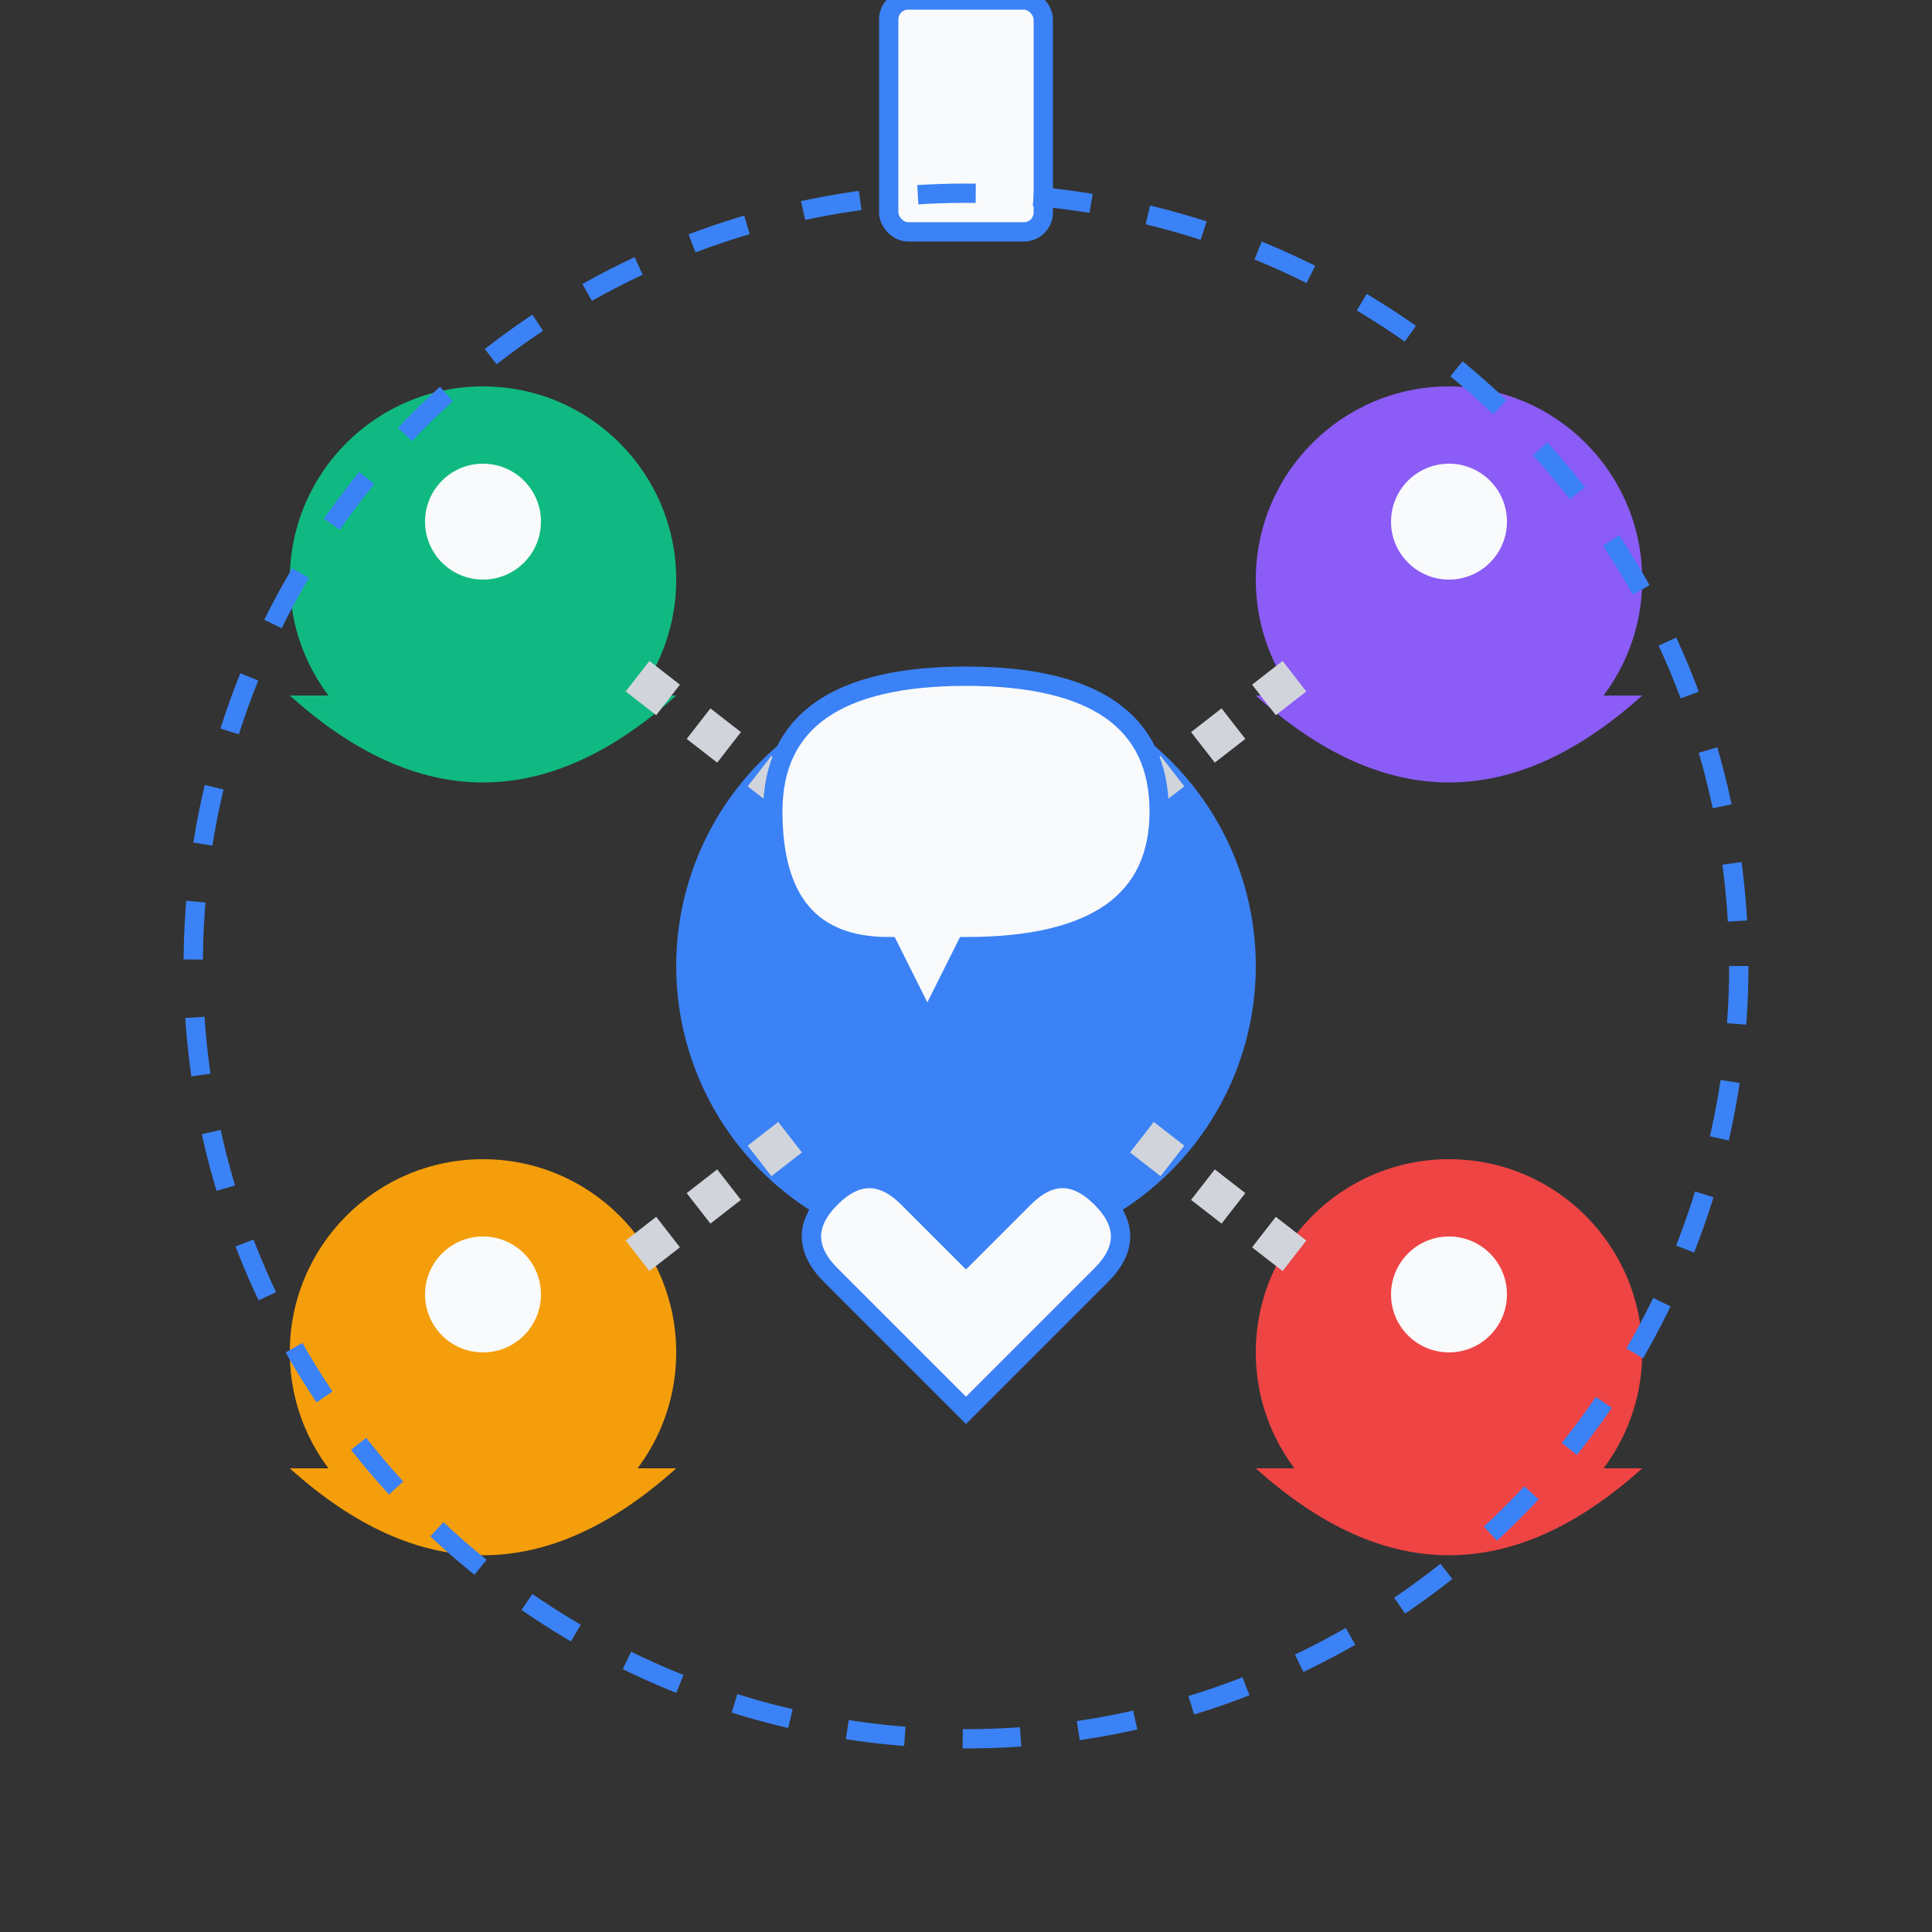 <svg xmlns="http://www.w3.org/2000/svg" width="100" height="100" viewBox="0 0 100 100">
  <rect x="0" y="0" width="100" height="100" fill="#333333" stroke="none"/>
  <!-- 中心圆圈 - 代表社区中心 -->
  <circle cx="50" cy="50" r="15" fill="#3b82f6"/>
  
  <!-- 用户图标1 -->
  <circle cx="25" cy="30" r="10" fill="#10b981"/>
  <circle cx="25" cy="27" r="3" fill="#f9fafb"/>
  <path d="M15,36 Q25,45 35,36" fill="#10b981"/>
  
  <!-- 用户图标2 -->
  <circle cx="75" cy="30" r="10" fill="#8b5cf6"/>
  <circle cx="75" cy="27" r="3" fill="#f9fafb"/>
  <path d="M65,36 Q75,45 85,36" fill="#8b5cf6"/>
  
  <!-- 用户图标3 -->
  <circle cx="25" cy="70" r="10" fill="#f59e0b"/>
  <circle cx="25" cy="67" r="3" fill="#f9fafb"/>
  <path d="M15,76 Q25,85 35,76" fill="#f59e0b"/>
  
  <!-- 用户图标4 -->
  <circle cx="75" cy="70" r="10" fill="#ef4444"/>
  <circle cx="75" cy="67" r="3" fill="#f9fafb"/>
  <path d="M65,76 Q75,85 85,76" fill="#ef4444"/>
  
  <!-- 连接线 - 代表社区互动 -->
  <line x1="33" y1="35" x2="42" y2="42" stroke="#d1d5db" stroke-width="2" stroke-dasharray="2,2"/>
  <line x1="67" y1="35" x2="58" y2="42" stroke="#d1d5db" stroke-width="2" stroke-dasharray="2,2"/>
  <line x1="33" y1="65" x2="42" y2="58" stroke="#d1d5db" stroke-width="2" stroke-dasharray="2,2"/>
  <line x1="67" y1="65" x2="58" y2="58" stroke="#d1d5db" stroke-width="2" stroke-dasharray="2,2"/>
  
  <!-- 书本图标 - 代表阅读分享 -->
  <rect x="46" cy="46" width="8" height="12" rx="1" ry="1" fill="#f9fafb" stroke="#3b82f6" stroke-width="1"/>
  
  <!-- 对话气泡 - 代表讨论 -->
  <path d="M50,35 Q60,35 60,42 Q60,49 50,49 L48,53 L46,49 Q40,49 40,42 Q40,35 50,35" fill="#f9fafb" stroke="#3b82f6" stroke-width="1"/>
  
  <!-- 点赞图标 - 代表互动 -->
  <path d="M50,65 L53,62 Q55,60 57,62 Q59,64 57,66 L50,73 L43,66 Q41,64 43,62 Q45,60 47,62 Z" fill="#f9fafb" stroke="#3b82f6" stroke-width="1"/>
  
  <!-- 社区光环 -->
  <circle cx="50" cy="50" r="40" fill="none" stroke="#3b82f6" stroke-width="1" stroke-dasharray="3,3"/>
</svg> 
